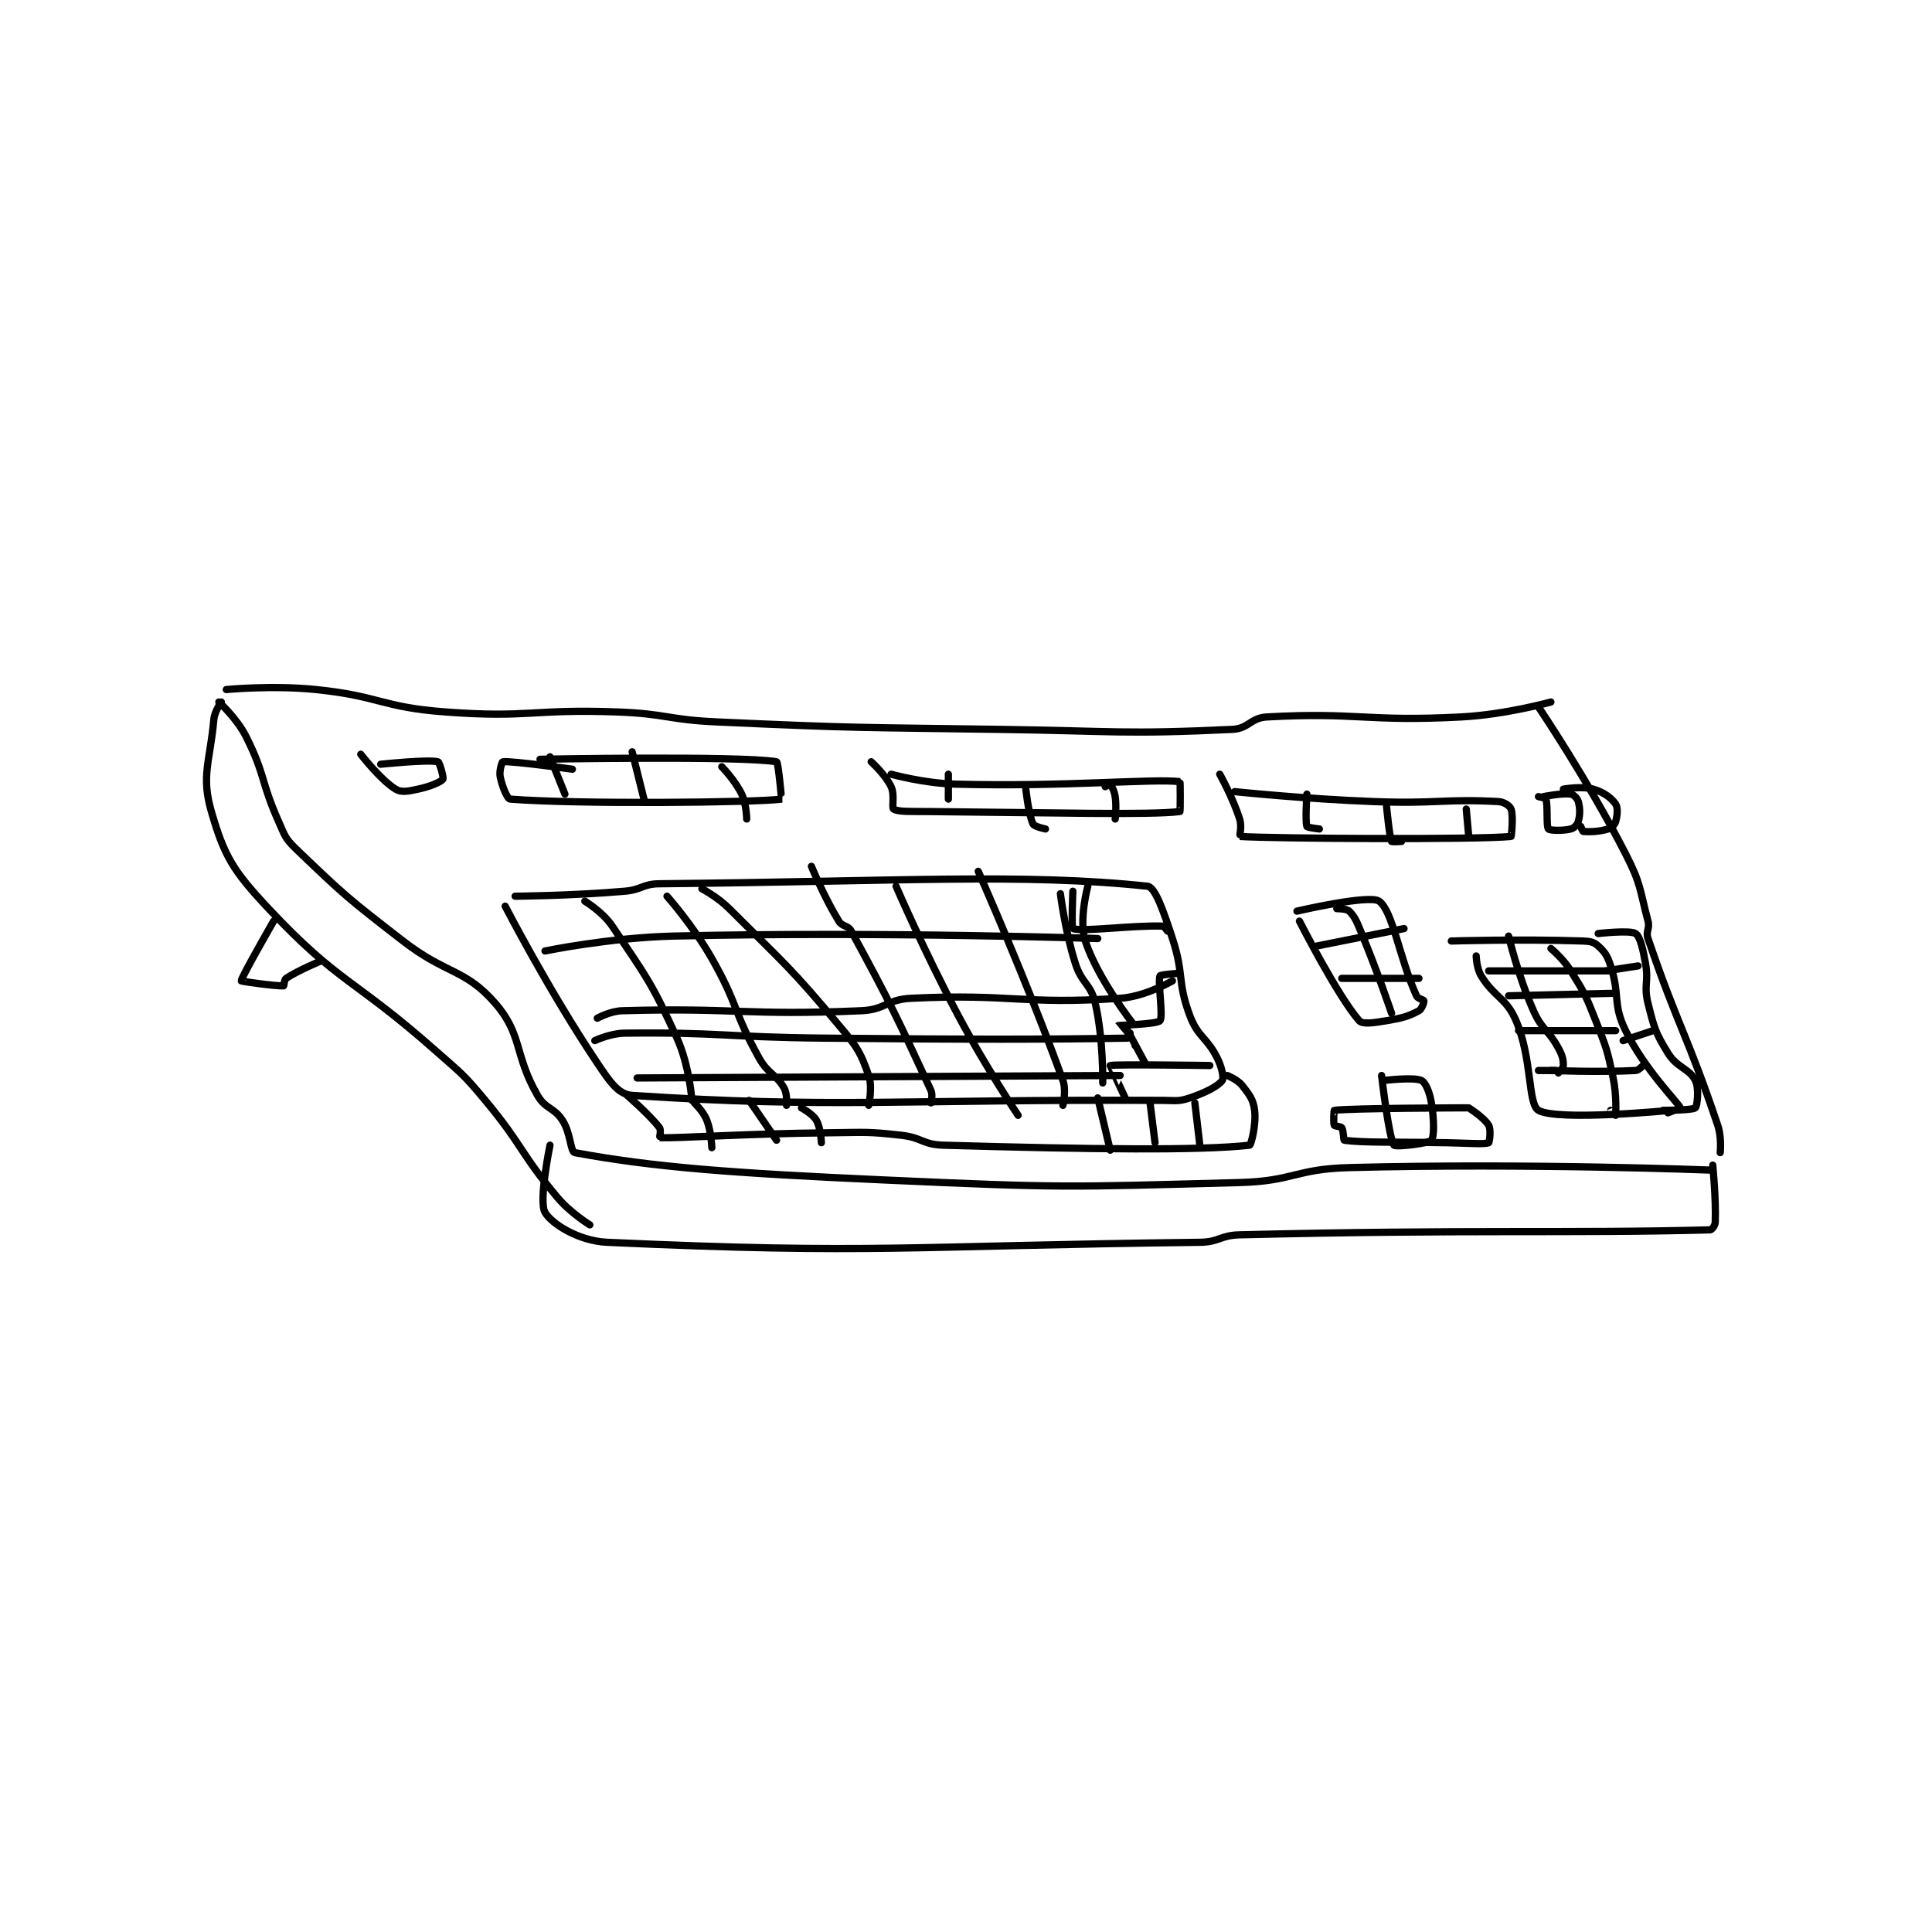 <?xml version="1.0" encoding="utf-8"?>
<!DOCTYPE svg PUBLIC "-//W3C//DTD SVG 1.1//EN" "http://www.w3.org/Graphics/SVG/1.1/DTD/svg11.dtd">
<svg viewBox="0 0 800 800" preserveAspectRatio="xMinYMin meet" xmlns="http://www.w3.org/2000/svg" version="1.1">
<g fill="none" stroke="black" stroke-linecap="round" stroke-linejoin="round" stroke-width="2.909">
<g transform="translate(87.52,285.527) scale(1.031) translate(-35,-138.417)">
<path id="0" d="M41 138.417 C41 138.417 59.446 136.621 77 138.417 C102.804 141.056 103.192 145.497 129 147.417 C162.809 149.931 163.717 146.159 198 147.417 C217.947 148.149 218.004 150.508 238 151.417 C294.797 153.998 295.01 153.591 352 154.417 C398.474 155.09 401.265 156.46 445 154.417 C451.694 154.104 452.294 149.781 459 149.417 C495.653 147.425 498.635 151.436 537 149.417 C554.862 148.477 573 143.417 573 143.417 "/>
<path id="1" d="M38 143.417 C38 143.417 45.273 149.963 49 157.417 C56.74 172.898 54.767 175.143 62 191.417 C64.566 197.19 64.624 198.216 69 202.417 C88.566 221.2 89.761 222.182 112 239.417 C129.492 252.973 136.814 250.425 149 264.417 C160.032 277.083 156.519 284.913 166 301.417 C169.192 306.973 172.539 306.11 176 311.417 C179.406 316.64 179.147 324.075 181 324.417 C212.815 330.29 243.583 332.611 306 335.417 C376.649 338.592 377.783 338.304 448 336.417 C469.841 335.829 470.159 330.995 492 330.417 C563.705 328.52 637 331.417 637 331.417 "/>
<path id="2" d="M568 145.417 C568 145.417 587.76 174.63 603 204.417 C609.263 216.657 608.55 218.383 612 231.417 C612.822 234.522 610.996 235.477 612 238.417 C624.126 273.928 627.664 276.834 640 313.417 C641.656 318.328 641 324.417 641 324.417 "/>
<path id="3" d="M638 329.417 C638 329.417 639.36 343.057 639 352.417 C638.952 353.671 637.635 355.4 637 355.417 C579.274 356.928 541.035 355.147 448 357.417 C440.09 357.61 439.88 360.324 432 360.417 C315.046 361.798 301.346 365.315 194 360.417 C182.477 359.891 171.725 353.038 169 348.417 C166.369 343.955 171 321.417 171 321.417 "/>
<path id="4" d="M39 143.417 C39 143.417 36.305 147.06 36 150.417 C34.444 167.535 30.817 172.968 35 187.417 C40.202 205.387 43.71 211.174 58 226.417 C86.271 256.573 92.177 254.366 125 283.417 C135.536 292.742 136.099 292.699 145 303.417 C160.339 321.885 158.803 324.325 174 342.417 C179.258 348.676 187 353.417 187 353.417 "/>
<path id="5" d="M60 231.417 C60 231.417 46.836 254.351 47 255.417 C47.034 255.64 60.953 257.586 64 257.417 C64.21 257.405 64.243 254.921 65 254.417 C69.708 251.278 79 247.417 79 247.417 "/>
<path id="6" d="M95 164.417 C95 164.417 103.014 174.773 109 178.417 C111.392 179.873 113.994 179.26 118 178.417 C122.826 177.401 127.186 175.536 128 174.417 C128.4 173.866 126.661 167.575 126 167.417 C121.912 166.436 103 168.417 103 168.417 "/>
<path id="7" d="M167 166.417 C167 166.417 246.881 164.923 262 167.417 C262.711 167.534 264.01 182.415 264 182.417 C253.936 183.827 181.77 184.549 155 182.417 C153.842 182.324 151.793 177.381 151 173.417 C150.531 171.07 151.775 167.44 152 167.417 C155.836 167.02 180 170.417 180 170.417 "/>
<path id="8" d="M171 165.417 L177 180.417 "/>
<path id="9" d="M204 163.417 L209 183.417 "/>
<path id="10" d="M240 169.417 C240 169.417 245.383 174.921 248 180.417 C249.935 184.481 250 190.417 250 190.417 "/>
<path id="11" d="M300 167.417 C300 167.417 305.73 172.624 308 177.417 C309.56 180.709 308.155 185.853 309 186.417 C310.77 187.597 316.014 187.356 323 187.417 C373.368 187.855 411.551 188.896 424 187.417 C424.176 187.396 424.177 175.438 424 175.417 C413.175 174.094 378.358 177.564 334 176.417 C321.131 176.084 308 172.417 308 172.417 "/>
<path id="12" d="M331 172.417 L331 182.417 "/>
<path id="13" d="M362 177.417 C362 177.417 363.11 188.401 365 192.417 C365.501 193.482 370 194.417 370 194.417 "/>
<path id="14" d="M394 177.417 C394 177.417 395.947 176.364 396 176.417 C396.368 176.785 397.656 179.009 398 181.417 C398.586 185.517 398 190.417 398 190.417 "/>
<path id="15" d="M440 172.417 C440 172.417 445.268 181.878 448 190.417 C448.93 193.324 447.944 197.413 448 197.417 C461.569 198.288 543.512 198.778 557 197.417 C557.137 197.403 557.999 189.214 557 186.417 C556.565 185.2 554.22 183.538 552 183.417 C530.5 182.244 526.901 184.356 502 183.417 C474.036 182.361 446 179.417 446 179.417 "/>
<path id="16" d="M475 180.417 C475 180.417 474.264 191.355 475 193.417 C475.158 193.858 480 194.417 480 194.417 "/>
<path id="17" d="M507 185.417 C507 185.417 508.124 197.373 509 199.417 C509.101 199.653 513 199.417 513 199.417 "/>
<path id="18" d="M539 186.417 L540 197.417 "/>
<path id="19" d="M568 181.417 C568 181.417 570.869 181.99 571 182.417 C571.84 185.147 571.075 193.306 572 194.417 C572.541 195.066 577.914 195.188 581 194.417 C582.286 194.095 583.647 192.711 584 191.417 C584.74 188.704 584.74 186.129 584 183.417 C583.647 182.122 582.13 180.578 581 180.417 C577.422 179.905 570 181.417 570 181.417 "/>
<path id="20" d="M578 178.417 C578 178.417 585.345 177.087 590 178.417 C594.156 179.604 597.271 181.919 599 184.417 C599.99 185.846 599.702 189.077 599 191.417 C598.609 192.72 597.41 193.983 596 194.417 C592.296 195.556 588.259 195.622 586 195.417 C585.731 195.392 585 193.417 585 193.417 "/>
<path id="21" d="M533 239.417 C533 239.417 560.871 238.565 586 239.417 C588.877 239.514 590.322 239.891 592 241.417 C594.634 243.811 595.667 245.298 597 249.417 C600.871 261.383 597.695 264.617 603 275.417 C610.662 291.013 623.737 303.966 625 306.417 C625.017 306.45 620 308.417 620 308.417 "/>
<path id="22" d="M543 245.417 C543 245.417 543.112 250.349 545 253.417 C550.444 262.263 555.041 262.122 559 271.417 C565.581 286.867 563.684 304.911 568 307.417 C575.649 311.858 621 307.417 621 307.417 "/>
<path id="23" d="M573 291.417 C573 291.417 592.777 292.185 607 291.417 C608.3 291.346 610 289.417 610 289.417 "/>
<path id="24" d="M560 275.417 L599 275.417 "/>
<path id="25" d="M556 261.417 L598 260.417 "/>
<path id="26" d="M548 251.417 L596 251.417 "/>
<path id="27" d="M556 237.417 C556 237.417 559.832 253.537 566 267.417 C569.482 275.252 571.903 274.905 576 282.417 C577.621 285.388 578 287.041 578 289.417 C578 290.435 576 292.417 576 292.417 "/>
<path id="28" d="M573 242.417 C573 242.417 577.978 246.548 581 251.417 C586.671 260.553 586.963 261.204 591 271.417 C595.343 282.402 595.597 283.003 598 294.417 C599.493 301.51 599.009 309.303 599 309.417 C598.999 309.431 597 307.417 597 307.417 "/>
<path id="29" d="M575 291.417 L568 291.417 "/>
<path id="30" d="M592 236.417 C592 236.417 604.678 234.95 607 236.417 C608.793 237.549 609.936 242.46 611 248.417 C612.354 255.996 610.183 257.148 612 264.417 C614.46 274.257 614.892 276.082 620 284.417 C623.639 290.354 628.596 290.608 631 295.417 C632.603 298.622 631.794 305.683 631 306.417 C629.911 307.422 618 307.417 618 307.417 "/>
<path id="31" d="M614 275.417 L602 279.417 "/>
<path id="32" d="M595 251.417 L608 249.417 "/>
<path id="33" d="M471 227.417 C471 227.417 500.06 220.626 504 223.417 C509.474 227.294 512.055 245.983 519 261.417 C519.52 262.572 521.936 263.033 522 263.417 C522.094 263.98 521.149 266.804 520 267.417 C515.791 269.661 513.358 270.357 507 271.417 C501.883 272.27 497.368 272.98 496 271.417 C487.333 261.511 472 231.417 472 231.417 "/>
<path id="34" d="M487 226.417 C487 226.417 490.982 226.399 492 227.417 C494.375 229.792 495.063 231.744 497 236.417 C503.469 252.02 509 268.417 509 268.417 "/>
<path id="35" d="M479 241.417 L514 234.417 "/>
<path id="36" d="M489 254.417 L520 254.417 "/>
<path id="37" d="M505 293.417 C505 293.417 507.903 318.69 510 321.417 C510.628 322.233 523.789 320.789 525 319.417 C526.192 318.065 526.114 311.099 525 304.417 C524.282 300.111 522.668 296.207 521 295.417 C517.972 293.982 506 295.417 506 295.417 "/>
<path id="38" d="M539 306.417 C539 306.417 492.776 306.522 486 307.417 C485.899 307.43 485.529 312.319 486 313.417 C486.179 313.835 488.613 313.836 489 314.417 C489.732 315.514 489.688 319.372 490 319.417 C497.501 320.488 510.504 320.063 531 320.417 C539.495 320.563 546.183 321.165 548 320.417 C548.308 320.29 549.037 315.231 548 313.417 C546.286 310.417 540 306.417 540 306.417 "/>
<path id="39" d="M157 221.417 C157 221.417 179.376 221.281 201 219.417 C207.98 218.815 208.149 216.482 215 216.417 C310.719 215.505 361.123 212.09 411 217.417 C414.114 217.749 417.504 227.722 421 238.417 C425.796 253.086 422.807 255.568 428 269.417 C431.263 278.117 434.777 277.971 439 286.417 C440.877 290.17 441.72 294.37 441 295.417 C439.496 297.605 434.358 300.298 428 302.417 C423.301 303.983 422.47 303.441 417 303.417 C311.03 302.944 284.231 306.718 204 301.417 C198.406 301.047 194.965 295.815 190 288.417 C170.529 259.4 153 225.417 153 225.417 "/>
<path id="40" d="M202 301.417 C202 301.417 210.968 309.143 215 314.417 C215.703 315.336 214.986 318.416 215 318.417 C223.119 318.652 249.565 316.772 284 316.417 C297.964 316.273 298.379 315.903 312 317.417 C320.453 318.356 320.676 321.179 329 321.417 C388.827 323.126 432.217 323.632 452 321.417 C452.574 321.352 454.702 313.036 454 307.417 C453.457 303.075 451.952 301.174 449 297.417 C447.153 295.066 443 293.417 443 293.417 "/>
<path id="41" d="M430 304.417 L432 321.417 "/>
<path id="42" d="M412 304.417 L414 320.417 "/>
<path id="43" d="M391 302.417 L396 323.417 "/>
<path id="44" d="M229 304.417 C229 304.417 232.63 307.894 234 311.417 C235.804 316.055 236 322.417 236 322.417 "/>
<path id="45" d="M251 303.417 L262 319.417 "/>
<path id="46" d="M272 306.417 C272 306.417 276.543 308.867 278 311.417 C279.753 314.485 280 320.417 280 320.417 "/>
<path id="47" d="M436 289.417 C436 289.417 397.472 288.854 396 289.417 C395.962 289.431 402 302.417 402 302.417 "/>
<path id="48" d="M406 281.417 C406 281.417 398.988 273.428 399 273.417 C399.224 273.193 414.734 272.906 416 271.417 C417.385 269.787 415.049 255.998 416 253.417 C416.189 252.904 423 252.417 423 252.417 "/>
<path id="49" d="M403 275.417 L410 288.417 "/>
<path id="50" d="M419 235.417 C419 235.417 417.73 233.436 417 233.417 C404.208 233.08 384.655 235.838 381 234.417 C380.401 234.184 381 219.417 381 219.417 "/>
<path id="51" d="M169 243.417 C169 243.417 195.135 237.999 221 237.417 C305.328 235.517 391 238.417 391 238.417 "/>
<path id="52" d="M421 255.417 C421 255.417 410.144 261.74 400 262.417 C360.304 265.063 356.661 260.462 316 262.417 C306.202 262.888 305.79 266.995 296 267.417 C249.509 269.421 245.96 266.116 200 267.417 C195.172 267.553 190 270.417 190 270.417 "/>
<path id="53" d="M189 279.417 C189 279.417 195.2 276.48 201 276.417 C239.549 275.998 241.006 278.021 281 278.417 C341.975 279.02 371.068 278.936 403 278.417 C403.27 278.412 404 276.417 404 276.417 "/>
<path id="54" d="M400 293.417 L206 294.417 "/>
<path id="55" d="M185 223.417 C185 223.417 192.159 227.708 196 233.417 C209.793 253.92 211.685 255.852 222 278.417 C227.031 289.421 228 303.417 228 303.417 "/>
<path id="56" d="M232 218.417 C232 218.417 238.334 221.751 243 226.417 C265.839 249.255 267.48 249.866 288 274.417 C294.758 282.502 295.86 284.568 299 293.417 C300.645 298.053 299 305.417 299 305.417 "/>
<path id="57" d="M218 221.417 C218 221.417 228.546 233.322 236 246.417 C246.746 265.296 244.574 267.721 255 286.417 C258.622 292.911 261.696 292.71 265 298.417 C266.408 300.848 266 305.417 266 305.417 "/>
<path id="58" d="M324 304.417 C324 304.417 324.856 301.263 324 299.417 C310.501 270.309 307.553 264 292 235.417 C290.716 233.057 288.437 233.752 287 231.417 C281.157 221.921 276 209.417 276 209.417 "/>
<path id="59" d="M310 217.417 C310 217.417 321.508 244.084 335 269.417 C345.904 289.889 359 309.417 359 309.417 "/>
<path id="60" d="M377 305.417 C377 305.417 378.485 299.521 377 295.417 C362.704 255.892 343 211.417 343 211.417 "/>
<path id="61" d="M376 220.417 C376 220.417 377.815 235.264 382 248.417 C384.595 256.572 388.188 256.509 390 264.417 C393.322 278.911 393 296.417 393 296.417 "/>
<path id="62" d="M405 272.417 C405 272.417 390.923 254.458 386 239.417 C383.28 231.104 387 217.417 387 217.417 "/>
</g>
</g>
</svg>
